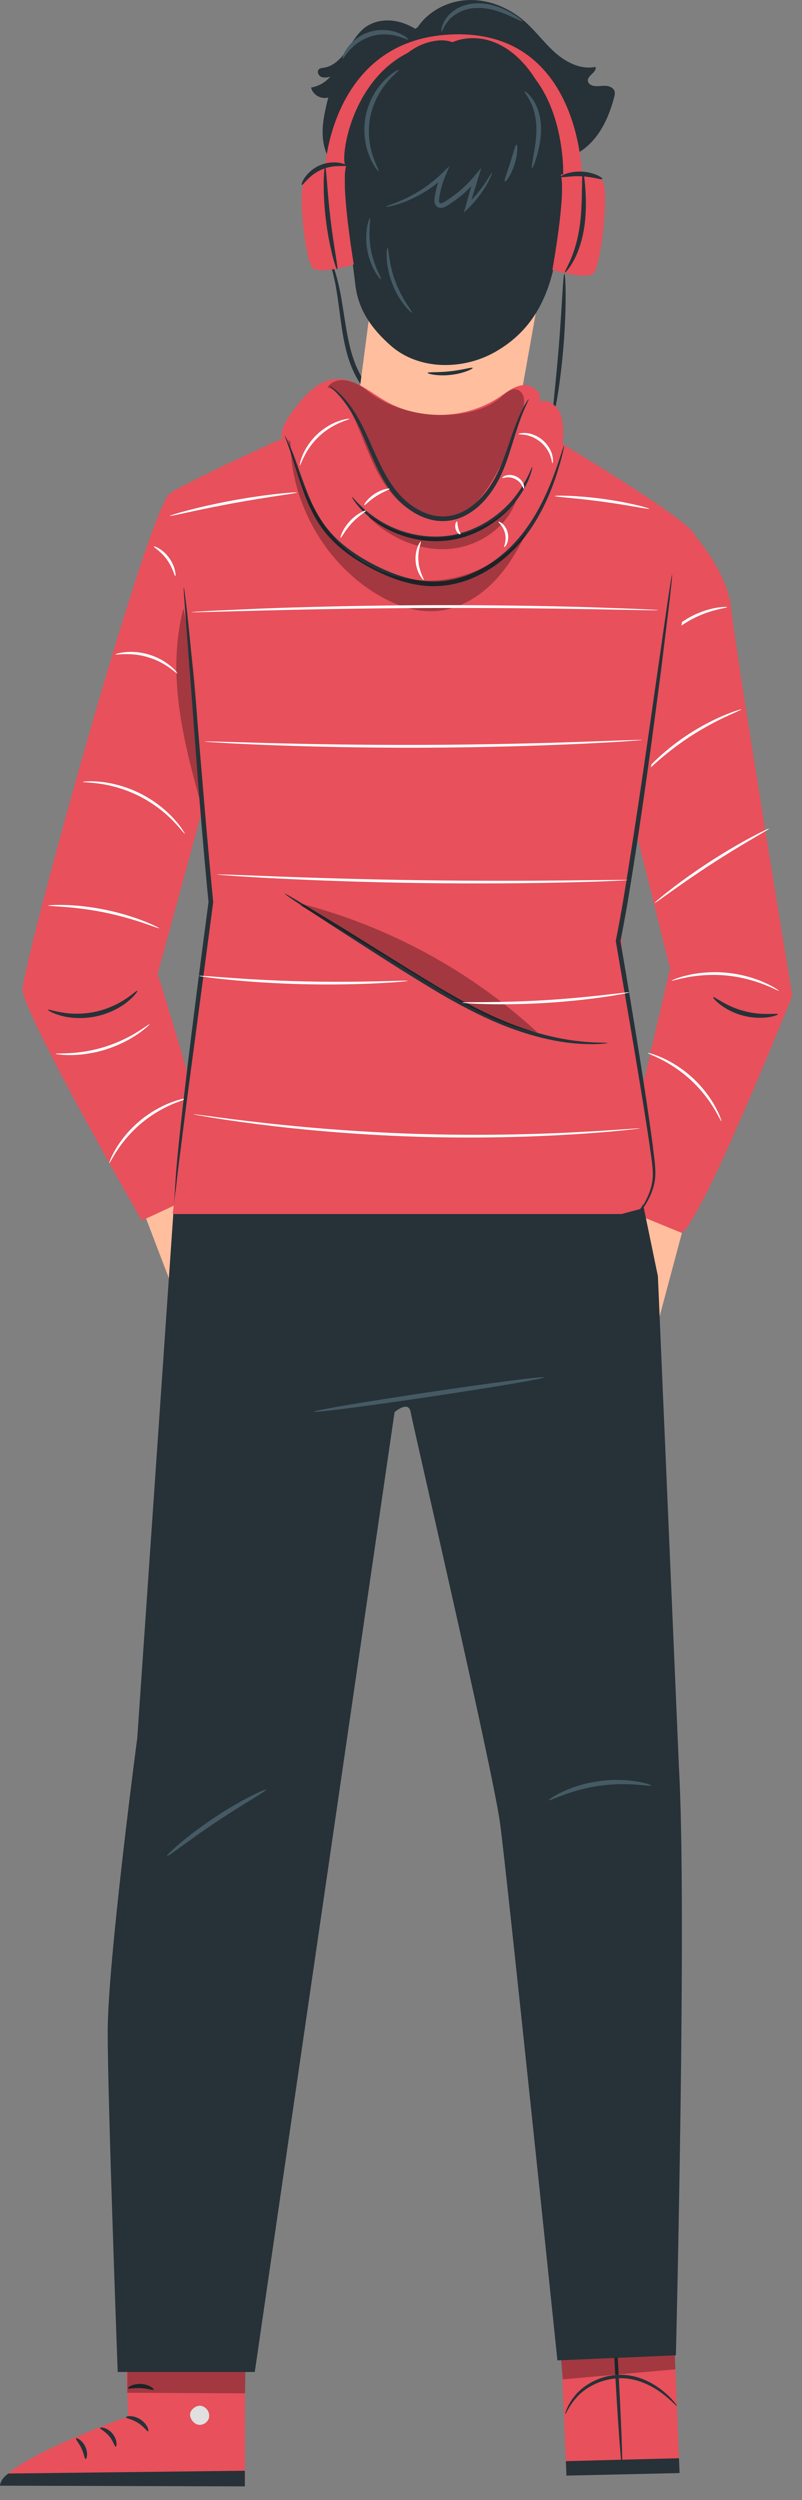 <svg width="52" height="162" viewBox="0 0 52 162" fill="none" xmlns="http://www.w3.org/2000/svg">
<rect x="0" y="0" width="52" height="162" fill="#808080" stroke="none"/>
<path d="M36.151 146.824L36.727 160.41L44.063 160.245L43.514 146.632L36.151 146.824Z" fill="#E8505B"/>
<path d="M40.329 159.816C40.39 159.813 40.277 156.838 40.075 153.172C39.873 149.505 39.661 146.536 39.599 146.539C39.538 146.543 39.652 149.517 39.853 153.184C40.055 156.85 40.268 159.819 40.329 159.816Z" fill="#263238"/>
<path d="M36.688 159.473L44.024 159.284L44.063 160.245L36.727 160.41L36.688 159.473Z" fill="#263238"/>
<path d="M43.888 155.895C43.898 155.886 43.831 155.78 43.686 155.607C43.542 155.433 43.315 155.196 43 154.939C42.686 154.684 42.28 154.409 41.78 154.2C41.284 153.987 40.685 153.849 40.054 153.884C38.786 153.945 37.75 154.615 37.254 155.258C36.996 155.576 36.841 155.871 36.754 156.08C36.67 156.291 36.641 156.413 36.653 156.417C36.694 156.438 36.849 155.949 37.372 155.36C37.879 154.77 38.864 154.164 40.067 154.105C41.265 154.042 42.281 154.602 42.904 155.063C43.54 155.534 43.858 155.921 43.888 155.895Z" fill="#263238"/>
<path opacity="0.3" d="M36.328 152.312L36.493 154.175L43.791 153.521L43.743 152.312H36.328Z" fill="black"/>
<path d="M7.999 148.422L8.312 156.578C8.312 156.578 0.167 159.465 0.079 160.978L15.874 161.109L15.908 148.381L7.999 148.422Z" fill="#E8505B"/>
<path d="M13.101 155.909C13.41 155.993 13.624 156.339 13.553 156.651C13.483 156.963 13.132 157.184 12.822 157.106C12.511 157.028 12.241 156.62 12.347 156.317C12.452 156.015 12.878 155.778 13.161 155.929" fill="#E0E0E0"/>
<path d="M15.874 161.108L15.877 160.094L0.544 160.275C0.544 160.275 0.041 160.586 0 161.063L15.874 161.108Z" fill="#263238"/>
<path d="M8.168 156.629C8.171 156.707 8.56 156.742 8.944 156.991C9.334 157.231 9.533 157.567 9.604 157.536C9.676 157.521 9.559 157.056 9.088 156.762C8.621 156.464 8.151 156.559 8.168 156.629Z" fill="#263238"/>
<path d="M6.497 157.325C6.48 157.401 6.818 157.532 7.083 157.861C7.358 158.182 7.425 158.538 7.503 158.535C7.576 158.547 7.629 158.09 7.291 157.688C6.957 157.283 6.498 157.252 6.497 157.325Z" fill="#263238"/>
<path d="M5.551 159.33C5.622 159.346 5.73 158.957 5.529 158.531C5.331 158.104 4.963 157.936 4.931 158.002C4.887 158.065 5.124 158.294 5.283 158.646C5.451 158.995 5.474 159.322 5.551 159.33Z" fill="#263238"/>
<path d="M8.303 154.75C8.337 154.821 8.694 154.713 9.134 154.741C9.574 154.761 9.917 154.908 9.958 154.841C10.003 154.785 9.668 154.498 9.149 154.471C8.63 154.44 8.266 154.689 8.303 154.75Z" fill="#263238"/>
<path d="M8.016 152.993C8.015 153.025 8.323 153.073 8.814 152.987C9.059 152.944 9.348 152.863 9.649 152.728C9.801 152.66 9.955 152.58 10.107 152.484C10.181 152.436 10.268 152.388 10.348 152.295C10.434 152.214 10.483 152.007 10.383 151.881C10.301 151.759 10.157 151.706 10.041 151.703C9.924 151.7 9.828 151.724 9.742 151.745C9.564 151.789 9.398 151.848 9.246 151.917C8.941 152.056 8.694 152.232 8.51 152.402C8.141 152.746 8.016 153.037 8.042 153.052C8.078 153.078 8.257 152.834 8.633 152.55C8.82 152.409 9.06 152.263 9.345 152.147C9.487 152.09 9.641 152.041 9.803 152.005C9.971 151.96 10.116 151.959 10.159 152.033C10.174 152.061 10.177 152.073 10.141 152.123C10.105 152.168 10.037 152.213 9.964 152.26C9.823 152.353 9.681 152.433 9.542 152.503C9.264 152.642 8.999 152.736 8.771 152.8C8.314 152.929 8.014 152.951 8.016 152.993Z" fill="#263238"/>
<g opacity="0.3">
<path d="M15.915 153.27L15.889 155.079L8.253 155.042L8.261 153.401L15.915 153.27Z" fill="black"/>
</g>
<path d="M44.213 79.893L42.769 85.296L38.548 80.333L40.804 75.372L44.213 77.839V79.893Z" fill="#FFBE9D"/>
<path d="M45.039 34.697C45.039 34.697 47.186 37.038 47.425 39.547C47.664 42.057 51.369 64.528 51.369 64.528C51.369 64.528 45.647 78.818 44.213 79.893L39.868 78.109L43.447 62.755L40.851 52.336L45.039 34.697Z" fill="#E8505B"/>
<path d="M50.436 65.718C50.472 65.786 49.431 66.146 48.171 65.805C46.907 65.479 46.179 64.654 46.244 64.612C46.302 64.54 47.07 65.213 48.248 65.513C49.422 65.833 50.421 65.627 50.436 65.718Z" fill="#263238"/>
<path d="M49.867 53.69C49.879 53.714 49.449 53.961 48.759 54.367C48.069 54.773 47.121 55.343 46.097 56.008C45.074 56.673 44.167 57.307 43.516 57.773C42.864 58.239 42.464 58.531 42.447 58.51C42.439 58.5 42.529 58.414 42.7 58.268C42.869 58.121 43.122 57.916 43.439 57.67C44.072 57.176 44.97 56.523 45.998 55.855C47.026 55.188 47.987 54.633 48.696 54.255C49.05 54.066 49.339 53.919 49.542 53.824C49.745 53.726 49.861 53.679 49.867 53.69Z" fill="white"/>
<path d="M48.073 45.964C48.083 45.992 47.679 46.151 47.047 46.447C46.414 46.743 45.558 47.19 44.669 47.775C43.782 48.362 43.034 48.974 42.513 49.439C41.992 49.904 41.686 50.212 41.665 50.193C41.656 50.184 41.722 50.098 41.851 49.949C41.978 49.799 42.174 49.592 42.425 49.345C42.927 48.852 43.671 48.218 44.569 47.624C45.468 47.032 46.343 46.597 46.994 46.33C47.319 46.196 47.586 46.097 47.775 46.039C47.963 45.979 48.068 45.952 48.073 45.964Z" fill="white"/>
<path d="M47.147 39.34C47.157 39.398 46.085 39.482 44.938 40.084C43.782 40.671 43.093 41.498 43.051 41.455C43.035 41.442 43.184 41.218 43.489 40.911C43.793 40.605 44.266 40.228 44.854 39.922C45.443 39.62 46.025 39.452 46.451 39.382C46.877 39.311 47.145 39.319 47.147 39.34Z" fill="white"/>
<path d="M50.499 64.197C50.483 64.224 50.13 64.026 49.528 63.79C48.927 63.553 48.063 63.302 47.081 63.208C46.099 63.118 45.203 63.204 44.568 63.326C43.932 63.446 43.549 63.575 43.539 63.545C43.535 63.533 43.627 63.491 43.797 63.425C43.968 63.355 44.222 63.278 44.542 63.2C45.179 63.044 46.094 62.935 47.098 63.028C48.101 63.123 48.98 63.4 49.577 63.672C49.877 63.807 50.112 63.931 50.267 64.031C50.423 64.128 50.505 64.186 50.499 64.197Z" fill="white"/>
<path d="M46.773 72.648C46.744 72.66 46.593 72.315 46.28 71.801C45.968 71.286 45.471 70.614 44.798 69.989C44.123 69.367 43.414 68.924 42.877 68.653C42.34 68.38 41.984 68.256 41.994 68.227C41.998 68.215 42.09 68.235 42.255 68.283C42.42 68.328 42.653 68.413 42.933 68.537C43.493 68.782 44.231 69.219 44.922 69.856C45.611 70.495 46.104 71.197 46.391 71.737C46.536 72.007 46.64 72.232 46.697 72.393C46.757 72.552 46.784 72.643 46.773 72.648Z" fill="white"/>
<path d="M9.201 78.211C9.254 78.424 11.375 83.926 11.375 83.926L14.862 82.43L15.129 77.839L13.717 75.372L9.201 78.211Z" fill="#FFBE9D"/>
<path d="M21.284 27.216C20.759 27.216 12.491 31.023 11.047 31.941C9.603 32.86 1.466 62.521 1.466 64.096C1.466 65.671 9.195 79.083 9.195 79.083C9.195 79.083 13.339 77.203 13.864 76.808C14.389 76.415 10.222 63.106 10.222 63.106L13.672 50.446L21.284 27.216Z" fill="#E8505B"/>
<path d="M8.909 64.198C8.935 64.219 8.735 64.525 8.283 64.896C7.834 65.267 7.108 65.67 6.23 65.858C5.351 66.043 4.523 65.97 3.963 65.814C3.398 65.659 3.092 65.461 3.107 65.431C3.126 65.385 3.458 65.51 4.009 65.604C4.558 65.701 5.336 65.736 6.167 65.562C6.998 65.383 7.694 65.035 8.156 64.723C8.62 64.413 8.873 64.164 8.909 64.198Z" fill="#263238"/>
<path d="M12.293 71.128C12.3 71.16 11.919 71.248 11.339 71.48C10.759 71.71 9.987 72.111 9.248 72.711C8.511 73.314 7.962 73.988 7.619 74.51C7.274 75.031 7.11 75.386 7.081 75.372C7.07 75.367 7.102 75.275 7.169 75.11C7.233 74.944 7.349 74.715 7.51 74.441C7.83 73.893 8.377 73.187 9.133 72.57C9.891 71.956 10.693 71.562 11.294 71.36C11.595 71.258 11.844 71.191 12.019 71.161C12.193 71.128 12.291 71.116 12.293 71.128Z" fill="white"/>
<path d="M9.698 66.365C9.711 66.38 9.451 66.644 8.959 66.985C8.47 67.326 7.737 67.726 6.864 68.001C5.99 68.275 5.16 68.367 4.564 68.366C3.966 68.367 3.601 68.299 3.603 68.28C3.605 68.25 3.972 68.272 4.559 68.238C5.145 68.206 5.954 68.096 6.809 67.828C7.663 67.558 8.39 67.186 8.889 66.878C9.391 66.569 9.679 66.341 9.698 66.365Z" fill="white"/>
<path d="M10.318 60.146C10.307 60.172 9.922 60.02 9.291 59.807C8.66 59.593 7.778 59.33 6.783 59.126C5.788 58.924 4.873 58.819 4.209 58.768C3.545 58.717 3.131 58.705 3.131 58.676C3.131 58.654 3.545 58.621 4.216 58.64C4.887 58.658 5.814 58.743 6.819 58.948C7.824 59.154 8.71 59.44 9.334 59.686C9.959 59.932 10.327 60.126 10.318 60.146Z" fill="white"/>
<path d="M11.979 54.025C11.952 54.044 11.706 53.687 11.222 53.19C10.74 52.693 9.995 52.079 9.054 51.598C8.111 51.121 7.175 50.88 6.49 50.784C5.804 50.685 5.371 50.696 5.37 50.663C5.37 50.651 5.478 50.639 5.674 50.629C5.871 50.615 6.156 50.623 6.507 50.657C7.207 50.722 8.172 50.948 9.137 51.436C10.1 51.928 10.851 52.575 11.316 53.103C11.55 53.366 11.724 53.592 11.829 53.759C11.935 53.924 11.989 54.018 11.979 54.025Z" fill="white"/>
<path d="M11.516 43.654C11.479 43.701 10.794 42.947 9.638 42.599C8.487 42.23 7.495 42.462 7.492 42.403C7.464 42.366 8.485 42.041 9.692 42.425C10.903 42.793 11.56 43.639 11.516 43.654Z" fill="white"/>
<g opacity="0.3">
<path d="M13.141 52.508C12.547 50.372 11.951 48.228 11.644 46.031C11.337 43.835 11.326 41.571 11.894 39.427C12.8 43.628 12.89 47.957 12.976 52.255C12.962 52.131 12.948 52.008 12.933 51.885" fill="black"/>
</g>
<path d="M11.364 37.324C11.31 37.334 11.211 36.789 10.819 36.258C10.436 35.72 9.948 35.457 9.976 35.409C9.986 35.363 10.551 35.571 10.966 36.151C11.389 36.727 11.411 37.328 11.364 37.324Z" fill="white"/>
<path d="M11.375 76.639L8.9 112.613C8.9 112.613 6.983 127.092 6.983 131.654C6.983 136.216 7.632 153.696 7.632 153.696H16.519L25.583 91.498C25.583 91.498 26.495 90.716 26.626 91.498C26.756 92.28 31.923 114.545 32.419 118.113C32.815 120.956 36.142 152.945 36.142 152.945L43.823 152.616C43.823 152.616 44.545 123.799 44.023 114.545L42.657 82.694L40.791 73.667L15.677 72.728L11.375 76.639Z" fill="#263238"/>
<path d="M35.285 89.246C35.297 89.329 31.962 89.894 27.838 90.51C23.712 91.125 20.358 91.556 20.346 91.473C20.334 91.391 23.668 90.825 27.793 90.21C31.918 89.595 35.272 89.163 35.285 89.246Z" fill="#455A64"/>
<path d="M17.253 115.963C17.294 116.042 15.777 116.88 14.008 118.067C12.234 119.249 10.881 120.33 10.824 120.263C10.771 120.205 12.048 119.009 13.839 117.815C15.627 116.616 17.22 115.893 17.253 115.963Z" fill="#455A64"/>
<path d="M42.224 115.694C42.208 115.789 40.694 115.44 38.841 115.717C36.983 115.972 35.629 116.731 35.587 116.644C35.537 116.591 36.871 115.684 38.798 115.418C40.721 115.133 42.256 115.629 42.224 115.694Z" fill="#455A64"/>
<path d="M30.753 27.814C30.751 27.834 30.515 27.832 30.088 27.806C29.662 27.777 29.045 27.73 28.287 27.604C27.533 27.475 26.627 27.268 25.7 26.821C24.783 26.379 23.822 25.672 23.213 24.629C22.597 23.595 22.362 22.469 22.196 21.474C22.041 20.473 21.946 19.572 21.817 18.824C21.583 17.323 21.168 16.469 21.217 16.448C21.233 16.439 21.352 16.645 21.523 17.04C21.688 17.437 21.875 18.033 22.028 18.785C22.185 19.536 22.302 20.439 22.471 21.428C22.649 22.409 22.89 23.496 23.473 24.473C24.045 25.455 24.944 26.129 25.823 26.57C26.709 27.015 27.587 27.239 28.326 27.393C29.815 27.678 30.761 27.76 30.753 27.814Z" fill="#263238"/>
<path d="M26.707 2.07L26.926 2.015C27.588 0.821 28.931 0.076 30.294 0.006C31.657 -0.064 33.013 0.495 34.036 1.399C34.746 2.027 35.306 2.81 36.02 3.434C36.733 4.059 37.682 4.528 38.61 4.333C38.723 4.679 38.078 4.883 38.117 5.245C38.136 5.417 38.314 5.53 38.483 5.564C38.733 5.614 38.99 5.551 39.245 5.559C39.5 5.567 39.788 5.684 39.851 5.931C39.882 6.051 39.852 6.178 39.821 6.299C39.538 7.378 39.09 8.444 38.315 9.246C37.54 10.049 36.393 10.551 35.297 10.345C34.421 10.181 33.688 9.606 32.992 9.049C31.671 7.992 30.35 6.934 29.029 5.876C28.42 5.388 27.802 4.892 27.341 4.262C26.879 3.632 26.584 2.841 26.707 2.07Z" fill="#263238"/>
<path d="M27.534 2.29C26.991 1.858 26.369 1.508 25.688 1.377C25.008 1.245 24.264 1.351 23.702 1.756C23.179 2.133 22.86 2.721 22.491 3.25C22.122 3.779 21.634 4.295 20.996 4.388C20.884 4.405 20.76 4.412 20.678 4.49C20.532 4.627 20.638 4.895 20.82 4.978C21.003 5.061 21.214 5.017 21.41 4.972C21.095 5.341 20.647 5.594 20.169 5.673C20.273 6.143 20.823 6.46 21.283 6.315C21.099 7.063 20.913 7.822 20.918 8.592C20.922 9.363 21.137 10.161 21.661 10.726C22.238 11.349 23.177 11.698 23.428 12.508" fill="#263238"/>
<path d="M33.095 29.476L22.781 29.343L23.933 20.562C23.933 20.562 23.228 20.411 23.181 16.59C23.134 12.77 22.958 6.279 22.958 6.279C27.381 4.378 32.486 5.019 36.3 7.956L36.867 8.392L33.095 29.476Z" fill="#FFBE9D"/>
<path d="M35.668 13.09C35.733 13.062 38.293 12.314 38.21 14.925C38.127 17.538 35.522 16.915 35.52 16.84C35.517 16.765 35.668 13.09 35.668 13.09Z" fill="#FFBE9D"/>
<path d="M23.401 12.545C23.336 12.516 21.007 11.889 21.091 14.501C21.174 17.113 23.779 16.49 23.782 16.415C23.784 16.34 23.401 12.545 23.401 12.545Z" fill="#FFBE9D"/>
<path d="M36.516 12.799C36.125 14.987 36.202 16.138 35.841 17.599C35.27 19.913 34.121 21.686 32.037 22.842C29.953 23.997 27.134 23.976 25.344 22.403C24.102 21.312 23.221 20.079 23.037 18.435C22.853 16.792 22.369 13.706 22.357 12.052C22.336 9.07 22.435 6.396 22.435 6.396L30.955 4.854L35.803 7.737L36.516 12.799Z" fill="#263238"/>
<path d="M27.727 24.161C27.714 24.221 28.385 24.388 29.22 24.293C30.056 24.203 30.674 23.895 30.649 23.839C30.624 23.773 29.994 23.971 29.194 24.056C28.395 24.147 27.737 24.091 27.727 24.161Z" fill="#263238"/>
<path d="M36.104 16.52C36.353 14.277 36.516 11.712 36.866 9.347C36.998 8.46 37.314 7.18 37.235 6.287C37.155 5.39 36.911 5.663 36.516 4.853C36.02 3.838 34.127 3.162 33.019 2.94C31.912 2.717 31.774 1.759 30.925 2.504C30.306 1.577 29.087 1.094 28 1.345C26.914 1.596 26.031 2.565 25.882 3.67C25.276 3.094 24.276 2.986 23.56 3.42C22.845 3.855 22.48 4.792 22.712 5.596C22.101 5.698 21.552 6.123 21.303 6.691C21.053 7.258 21.109 7.95 21.447 8.47C21.841 9.077 22.553 9.412 22.988 9.992C23.489 10.659 23.544 11.631 23.119 12.349" fill="#263238"/>
<path d="M25.127 16.053C25.07 16.04 24.952 17.123 25.421 18.349C25.88 19.578 26.686 20.313 26.72 20.265C26.777 20.218 26.082 19.442 25.645 18.265C25.193 17.092 25.202 16.05 25.127 16.053Z" fill="#455A64"/>
<path d="M23.982 14.148C23.93 14.12 23.598 15.052 23.816 16.216C24.022 17.381 24.661 18.137 24.701 18.092C24.764 18.054 24.244 17.277 24.051 16.173C23.842 15.071 24.055 14.161 23.982 14.148Z" fill="#455A64"/>
<path d="M37.297 11.129C37.297 11.129 38.7 11.129 39.09 11.792C39.48 12.455 38.974 17.29 38.467 17.718C37.96 18.148 35.815 17.485 35.815 17.485C35.815 17.485 36.712 12.572 36.361 11.324L37.297 11.129Z" fill="#E8505B"/>
<path d="M21.089 10.78C21.089 10.78 20.1 11.11 19.71 11.773C19.321 12.435 19.78 16.941 20.287 17.37C20.794 17.799 22.938 17.136 22.938 17.136C22.938 17.136 22.085 12.028 22.435 10.781L21.089 10.78Z" fill="#E8505B"/>
<path d="M21.089 10.78C21.089 10.78 21.576 2.341 29.569 2.224C37.562 2.107 37.717 11.192 37.717 11.192L36.515 11.292C36.515 11.292 36.781 3.025 29.92 2.731C23.015 2.434 21.901 10.481 22.435 10.78H21.089Z" fill="#E8505B"/>
<path d="M34.712 5.118C34.063 4.098 33.177 3.187 32.054 2.74C30.931 2.294 29.55 2.385 28.631 3.17" fill="#263238"/>
<path d="M34.497 10.899C34.455 10.889 34.497 10.595 34.581 10.129C34.66 9.663 34.784 9.023 34.779 8.318C34.772 7.615 34.596 6.994 34.388 6.587C34.183 6.175 33.977 5.963 34.011 5.928C34.031 5.901 34.302 6.063 34.574 6.48C34.848 6.891 35.075 7.562 35.081 8.314C35.087 9.065 34.923 9.719 34.789 10.177C34.651 10.637 34.537 10.909 34.497 10.899Z" fill="#455A64"/>
<path d="M32.735 11.763C32.66 11.722 32.871 11.205 33.075 10.556C33.283 9.909 33.409 9.365 33.495 9.374C33.575 9.381 33.582 9.967 33.364 10.648C33.149 11.329 32.805 11.804 32.735 11.763Z" fill="#455A64"/>
<path d="M24.553 11.092C24.527 11.113 24.233 10.796 23.967 10.159C23.701 9.531 23.504 8.555 23.712 7.508C23.922 6.462 24.48 5.636 24.967 5.159C25.457 4.673 25.851 4.494 25.867 4.523C25.896 4.563 25.552 4.803 25.124 5.304C24.697 5.798 24.205 6.59 24.009 7.567C23.814 8.545 23.964 9.465 24.168 10.085C24.371 10.712 24.596 11.066 24.553 11.092Z" fill="#455A64"/>
<path d="M33.867 1.374C33.844 1.413 33.533 1.251 33.026 1.02C32.522 0.798 31.798 0.507 30.972 0.516C30.141 0.511 29.458 0.895 29.109 1.301C28.748 1.704 28.681 2.059 28.632 2.045C28.6 2.048 28.588 1.653 28.943 1.166C29.119 0.929 29.384 0.681 29.737 0.502C30.088 0.32 30.519 0.22 30.968 0.213C31.876 0.204 32.633 0.553 33.123 0.829C33.617 1.115 33.887 1.342 33.867 1.374Z" fill="#455A64"/>
<path d="M22.216 3.795C22.183 3.783 22.245 3.491 22.52 3.104C22.788 2.721 23.305 2.259 24.014 2.052C24.724 1.847 25.408 1.961 25.839 2.14C26.279 2.32 26.487 2.533 26.466 2.561C26.44 2.601 26.195 2.459 25.771 2.343C25.352 2.226 24.732 2.159 24.098 2.343C23.464 2.528 22.977 2.916 22.686 3.239C22.389 3.563 22.26 3.815 22.216 3.795Z" fill="#455A64"/>
<path d="M25.026 13.396C25.016 13.36 25.447 13.245 26.135 12.937C26.819 12.63 27.761 12.101 28.656 11.232L29.15 10.752L28.881 11.388C28.719 11.769 28.59 12.187 28.512 12.63C28.469 12.843 28.435 13.115 28.516 13.151C28.573 13.217 28.807 13.101 29.002 12.963C29.697 12.516 30.286 11.974 30.755 11.413L31.209 10.87L31.002 11.544C30.794 12.218 30.601 12.845 30.426 13.414L30.23 13.295C31.427 12.164 31.841 11.155 31.899 11.193C31.918 11.202 31.834 11.455 31.605 11.873C31.376 12.289 30.994 12.87 30.394 13.466L30.074 13.784L30.198 13.347C30.359 12.774 30.537 12.142 30.728 11.463L30.975 11.594C30.497 12.184 29.888 12.752 29.166 13.217C29.06 13.283 28.963 13.354 28.828 13.413C28.707 13.465 28.507 13.518 28.335 13.392C28.168 13.261 28.161 13.068 28.166 12.942C28.176 12.803 28.198 12.697 28.219 12.577C28.306 12.111 28.448 11.674 28.624 11.277L28.848 11.434C27.905 12.316 26.915 12.826 26.199 13.094C25.478 13.363 25.031 13.42 25.026 13.396Z" fill="#455A64"/>
<path d="M30.01 3.323C29.846 3.006 29.529 2.787 29.186 2.687C28.844 2.588 28.478 2.599 28.127 2.662C27.267 2.815 26.466 3.279 25.904 3.948C25.776 4.101 25.662 4.337 25.798 4.482C25.87 4.559 25.985 4.573 26.09 4.582C27.373 4.689 28.669 4.643 29.942 4.446" fill="#263238"/>
<path d="M21.863 17.46C21.788 17.482 21.339 16.034 21.123 14.182C20.901 12.332 21 10.819 21.078 10.823C21.167 10.823 21.204 12.32 21.424 14.147C21.637 15.975 21.949 17.439 21.863 17.46Z" fill="#263238"/>
<path d="M36.622 17.658C36.584 17.63 36.789 17.313 37.021 16.761C37.257 16.211 37.493 15.413 37.607 14.505C37.721 13.595 37.724 12.758 37.733 12.151C37.741 11.543 37.755 11.164 37.798 11.162C37.839 11.161 37.9 11.534 37.947 12.144C37.992 12.754 38.025 13.606 37.907 14.544C37.789 15.481 37.51 16.308 37.214 16.853C36.923 17.402 36.651 17.68 36.622 17.658Z" fill="#263238"/>
<path d="M35.849 27.01C35.806 27.003 35.851 26.484 35.934 25.646C36.017 24.81 36.134 23.655 36.237 22.377C36.339 21.099 36.409 19.941 36.46 19.102C36.512 18.262 36.55 17.742 36.594 17.742C36.635 17.742 36.672 18.264 36.675 19.108C36.678 19.952 36.642 21.118 36.539 22.402C36.435 23.685 36.285 24.842 36.147 25.674C36.008 26.507 35.888 27.016 35.849 27.01Z" fill="#263238"/>
<path d="M36.37 11.455C36.334 11.384 36.931 11.077 37.733 11.122C38.536 11.161 39.098 11.527 39.055 11.594C39.017 11.674 38.448 11.457 37.717 11.425C36.988 11.381 36.399 11.539 36.37 11.455Z" fill="#263238"/>
<path d="M19.564 11.982C19.532 11.965 19.582 11.771 19.762 11.505C19.941 11.242 20.271 10.913 20.73 10.714C21.189 10.514 21.653 10.495 21.968 10.544C22.286 10.593 22.462 10.688 22.452 10.724C22.438 10.819 21.671 10.63 20.85 10.992C20.027 11.345 19.643 12.036 19.564 11.982Z" fill="#263238"/>
<path d="M43.858 42.441C43.465 42.835 40.577 57.665 40.315 60.553C40.052 63.44 43.674 75.453 41.508 78.34L40.303 78.665H11.198L13.671 58.453L12.49 41.522L12.702 31.054L21.284 27.217H33.884C33.884 27.217 45.039 33.779 45.039 34.697C45.039 35.616 43.858 42.441 43.858 42.441Z" fill="#E8505B"/>
<path d="M11.375 77.221C11.365 77.221 11.362 77.09 11.365 76.839C11.371 76.587 11.397 76.219 11.435 75.745C11.513 74.796 11.657 73.426 11.849 71.73C12.236 68.339 12.825 63.647 13.522 58.432L13.522 58.468C13.498 58.222 13.472 57.957 13.445 57.692C12.93 52.274 12.603 47.362 12.327 43.81C12.193 42.06 12.084 40.632 12.006 39.603C11.972 39.131 11.945 38.75 11.924 38.459C11.908 38.196 11.905 38.059 11.915 38.057C11.926 38.056 11.949 38.192 11.984 38.453C12.02 38.743 12.066 39.122 12.123 39.592C12.235 40.583 12.379 42.018 12.54 43.792C12.871 47.341 13.231 52.252 13.747 57.663C13.773 57.928 13.798 58.192 13.822 58.438L13.824 58.456L13.822 58.473C13.131 63.671 12.511 68.341 12.057 71.755C11.845 73.421 11.673 74.778 11.549 75.757C11.498 76.204 11.456 76.564 11.424 76.842C11.402 77.09 11.385 77.221 11.375 77.221Z" fill="#263238"/>
<path d="M40.983 79.083C40.975 79.076 41.063 78.983 41.214 78.794C41.365 78.604 41.583 78.319 41.807 77.918C42.023 77.516 42.259 76.992 42.319 76.344C42.366 75.703 42.215 74.949 42.108 74.122C41.613 70.807 40.825 66.199 39.929 61.001L39.924 60.973L39.93 60.944C40.095 60.116 40.255 59.238 40.407 58.345C41.37 52.533 42.093 47.245 42.648 43.422C42.92 41.535 43.141 39.997 43.3 38.895C43.378 38.385 43.441 37.976 43.489 37.666C43.535 37.385 43.564 37.238 43.575 37.239C43.585 37.24 43.577 37.39 43.549 37.673C43.516 37.985 43.472 38.396 43.417 38.91C43.281 40.016 43.092 41.559 42.86 43.451C42.36 47.282 41.67 52.574 40.706 58.396C40.553 59.291 40.392 60.172 40.224 61.005L40.225 60.949C41.112 66.151 41.864 70.765 42.307 74.094C42.401 74.926 42.541 75.677 42.476 76.36C42.397 77.038 42.137 77.57 41.902 77.973C41.657 78.374 41.423 78.651 41.257 78.831C41.09 79.01 40.989 79.09 40.983 79.083Z" fill="#263238"/>
<path d="M36.198 26.553C35.943 26.148 35.429 25.87 34.976 26.024C35.2 25.475 34.536 24.909 33.944 24.954C33.353 25 32.864 25.406 32.369 25.735C30.194 27.184 27.189 27.27 24.933 25.95C23.941 25.369 22.988 24.512 21.838 24.557C20.562 24.608 19.636 25.742 18.887 26.777C18.488 27.327 18.071 28.016 18.336 28.642L18.821 28.566C19.724 31.088 20.71 33.734 22.761 35.459C25.275 37.572 29.139 37.8 31.989 36.167C34.839 34.533 36.578 31.221 36.513 27.936C36.504 27.457 36.453 26.959 36.198 26.553Z" fill="#E8505B"/>
<path d="M36.575 28.873C36.584 28.876 36.569 28.973 36.53 29.156C36.49 29.338 36.426 29.606 36.33 29.948C36.138 30.631 35.832 31.619 35.275 32.768C34.715 33.905 33.881 35.233 32.546 36.304C31.886 36.84 31.105 37.302 30.229 37.616C29.351 37.92 28.368 38.061 27.384 37.94C26.401 37.822 25.482 37.505 24.649 37.113C23.817 36.72 23.048 36.266 22.374 35.746C21.702 35.227 21.135 34.631 20.718 33.996C20.302 33.362 20.011 32.718 19.781 32.125C19.334 30.931 19.065 29.943 18.829 29.277C18.602 28.609 18.45 28.248 18.472 28.238C18.481 28.234 18.529 28.319 18.613 28.486C18.696 28.654 18.808 28.906 18.939 29.236C19.21 29.893 19.512 30.877 19.979 32.046C20.219 32.627 20.514 33.25 20.925 33.856C21.336 34.461 21.886 35.027 22.543 35.525C23.201 36.023 23.957 36.464 24.774 36.845C25.589 37.224 26.478 37.528 27.418 37.639C28.357 37.755 29.287 37.623 30.13 37.336C30.971 37.038 31.727 36.599 32.371 36.086C33.672 35.062 34.506 33.781 35.083 32.671C35.655 31.551 35.99 30.581 36.216 29.913C36.44 29.243 36.553 28.867 36.575 28.873Z" fill="#263238"/>
<g opacity="0.3">
<path d="M33.644 25.3C33.222 25.06 32.87 25.403 32.503 25.722C31.31 26.757 29.355 27.01 27.809 26.848C26.282 26.688 24.953 26.243 23.672 25.213C23.295 24.909 22.828 24.702 22.346 24.64C21.927 24.588 21.451 24.747 21.235 25.095C21.905 25.295 22.371 25.941 22.701 26.575C23.259 27.646 23.639 28.799 24.14 29.898C24.641 30.997 25.285 32.067 26.245 32.801C27.204 33.535 28.528 33.878 29.65 33.431C30.595 33.054 31.256 32.197 31.795 31.335C32.702 29.885 33.406 28.308 33.879 26.665C34.017 26.185 34.078 25.548 33.644 25.3Z" fill="black"/>
</g>
<path d="M34.279 25.869C34.3 25.881 34.15 26.151 33.937 26.661C33.72 27.171 33.471 27.931 33.18 28.884C32.879 29.823 32.532 31.005 31.702 32.079C31.294 32.611 30.763 33.114 30.09 33.443C29.422 33.776 28.59 33.867 27.827 33.643C27.061 33.426 26.408 32.981 25.89 32.462C25.367 31.94 24.986 31.337 24.673 30.75C24.057 29.568 23.677 28.442 23.235 27.56C22.806 26.67 22.34 26.016 21.967 25.611C21.597 25.202 21.341 25.026 21.358 25.003C21.363 24.995 21.431 25.033 21.555 25.115C21.676 25.2 21.85 25.332 22.051 25.529C22.459 25.916 22.965 26.57 23.425 27.463C23.9 28.348 24.304 29.471 24.919 30.618C25.23 31.186 25.602 31.762 26.098 32.251C26.591 32.739 27.207 33.153 27.908 33.35C28.605 33.554 29.347 33.475 29.962 33.174C30.581 32.877 31.088 32.411 31.482 31.906C32.287 30.892 32.65 29.75 32.977 28.817C33.293 27.874 33.576 27.112 33.829 26.611C33.954 26.36 34.062 26.171 34.142 26.048C34.223 25.925 34.269 25.863 34.279 25.869Z" fill="#263238"/>
<path d="M34.514 30.263C34.53 30.268 34.493 30.472 34.369 30.824C34.247 31.177 34.014 31.672 33.629 32.224C32.883 33.318 31.359 34.632 29.291 34.984C27.22 35.321 25.354 34.57 24.293 33.777C23.751 33.38 23.37 32.986 23.14 32.692C22.909 32.399 22.808 32.218 22.822 32.209C22.87 32.166 23.327 32.873 24.416 33.601C25.475 34.327 27.274 35.006 29.242 34.686C31.208 34.352 32.69 33.127 33.458 32.097C34.25 31.056 34.455 30.238 34.514 30.263Z" fill="#263238"/>
<path d="M39.394 67.583C39.394 67.593 39.313 67.607 39.157 67.623C39.001 67.641 38.77 67.653 38.472 67.659C37.878 67.664 37.011 67.626 35.962 67.426C34.913 67.23 33.687 66.876 32.384 66.336C31.081 65.797 29.707 65.076 28.313 64.25C25.534 62.584 23.094 60.968 21.307 59.827C20.456 59.267 19.75 58.803 19.209 58.448C18.718 58.117 18.451 57.925 18.463 57.908C18.474 57.89 18.762 58.048 19.273 58.349C19.827 58.683 20.55 59.12 21.422 59.647C23.236 60.74 25.699 62.331 28.467 63.99C29.855 64.812 31.211 65.533 32.492 66.08C33.773 66.627 34.975 66.997 36.005 67.216C37.034 67.441 37.886 67.511 38.475 67.542C39.064 67.567 39.392 67.558 39.394 67.583Z" fill="#263238"/>
<g opacity="0.3">
<path d="M19.704 58.604L19.464 58.659C22.321 60.382 25.178 62.104 28.034 63.826C30.184 65.123 32.393 66.442 34.86 66.907C30.579 62.968 25.328 60.092 19.704 58.604Z" fill="black"/>
</g>
<g opacity="0.3">
<path d="M18.833 28.622C18.853 32.529 20.994 36.361 24.31 38.426C25.491 39.162 26.858 39.692 28.246 39.596C29.619 39.5 30.9 38.793 31.883 37.831C32.866 36.868 33.578 35.663 34.171 34.421C32.864 36.157 30.825 37.322 28.666 37.57C26.508 37.817 24.258 37.142 22.593 35.746C20.449 33.95 19.394 31.183 18.675 28.481" fill="black"/>
</g>
<g opacity="0.3">
<path d="M23.95 33.557C25.325 34.871 27.215 35.71 29.111 35.57C31.008 35.43 32.85 34.206 33.476 32.41C32.325 33.752 30.646 34.627 28.888 34.803C27.129 34.978 25.311 34.452 23.918 33.364" fill="black"/>
</g>
<path d="M19.259 31.914C19.262 31.94 18.798 32.009 18.048 32.123C17.298 32.235 16.263 32.398 15.126 32.606C13.988 32.815 12.964 33.031 12.223 33.191C11.481 33.352 11.023 33.452 11.016 33.426C11.012 33.414 11.123 33.373 11.326 33.31C11.529 33.246 11.825 33.162 12.192 33.066C12.927 32.873 13.952 32.636 15.093 32.426C16.234 32.218 17.276 32.075 18.031 31.995C18.409 31.955 18.716 31.928 18.928 31.916C19.14 31.902 19.258 31.901 19.259 31.914Z" fill="white"/>
<path d="M22.66 27.14C22.684 27.195 21.618 27.388 20.695 28.27C19.756 29.135 19.495 30.186 19.442 30.159C19.423 30.155 19.455 29.891 19.619 29.496C19.78 29.102 20.094 28.587 20.572 28.138C21.051 27.69 21.584 27.409 21.988 27.274C22.392 27.137 22.658 27.121 22.66 27.14Z" fill="white"/>
<path d="M23.732 33.085C23.757 33.133 23.273 33.398 22.822 33.887C22.364 34.371 22.134 34.872 22.084 34.85C22.039 34.839 22.206 34.277 22.689 33.763C23.169 33.245 23.717 33.041 23.732 33.085Z" fill="white"/>
<path d="M25.262 31.672C25.275 31.724 24.851 31.853 24.402 32.145C23.95 32.432 23.656 32.765 23.615 32.732C23.575 32.707 23.82 32.301 24.304 31.992C24.784 31.681 25.256 31.625 25.262 31.672Z" fill="white"/>
<path d="M27.474 37.575C27.447 37.614 27.004 37.133 26.949 36.368C26.886 35.604 27.248 35.061 27.282 35.095C27.333 35.117 27.069 35.652 27.131 36.354C27.178 37.057 27.521 37.546 27.474 37.575Z" fill="white"/>
<path d="M29.849 34.619C29.823 34.661 29.609 34.536 29.536 34.261C29.461 33.986 29.584 33.771 29.628 33.794C29.677 33.811 29.65 34 29.711 34.214C29.765 34.429 29.882 34.58 29.849 34.619Z" fill="white"/>
<path d="M32.693 35.449C32.648 35.424 32.864 35.052 32.745 34.572C32.643 34.088 32.286 33.847 32.316 33.805C32.326 33.786 32.436 33.815 32.574 33.932C32.711 34.047 32.86 34.261 32.923 34.531C32.984 34.801 32.943 35.059 32.87 35.222C32.797 35.388 32.71 35.461 32.693 35.449Z" fill="white"/>
<path d="M33.959 31.673C33.914 31.682 33.848 31.252 33.403 31.042C32.968 30.811 32.584 31.014 32.564 30.973C32.552 30.957 32.625 30.867 32.798 30.809C32.969 30.75 33.236 30.755 33.484 30.88C33.732 31.004 33.896 31.216 33.95 31.388C34.007 31.561 33.979 31.674 33.959 31.673Z" fill="white"/>
<path d="M35.823 30.024C35.792 30.024 35.786 29.839 35.694 29.569C35.605 29.299 35.403 28.949 35.074 28.665C34.743 28.381 34.368 28.234 34.087 28.186C33.806 28.135 33.622 28.157 33.617 28.126C33.613 28.108 33.795 28.038 34.103 28.058C34.41 28.076 34.833 28.217 35.193 28.526C35.552 28.836 35.755 29.233 35.818 29.534C35.883 29.836 35.841 30.026 35.823 30.024Z" fill="white"/>
<path d="M42.68 39.536C42.68 39.542 42.574 39.545 42.372 39.544C42.136 39.541 41.844 39.537 41.49 39.532C40.681 39.517 39.584 39.497 38.249 39.472C35.513 39.424 31.731 39.38 27.556 39.397C23.378 39.416 19.598 39.492 16.861 39.564C15.526 39.6 14.43 39.629 13.62 39.651C13.266 39.659 12.975 39.666 12.739 39.671C12.537 39.673 12.431 39.671 12.431 39.665C12.431 39.658 12.536 39.648 12.737 39.634C12.973 39.62 13.263 39.602 13.617 39.581C14.427 39.545 15.523 39.496 16.856 39.436C19.592 39.331 23.375 39.234 27.554 39.215C31.732 39.198 35.515 39.263 38.252 39.345C39.587 39.393 40.683 39.433 41.493 39.462C41.847 39.48 42.138 39.495 42.373 39.507C42.574 39.52 42.68 39.529 42.68 39.536Z" fill="white"/>
<path d="M42.094 32.968C42.089 32.994 41.747 32.935 41.196 32.84C40.646 32.745 39.885 32.617 39.041 32.503C38.197 32.389 37.429 32.31 36.874 32.257C36.317 32.203 35.972 32.169 35.974 32.143C35.975 32.119 36.322 32.107 36.882 32.128C37.443 32.149 38.217 32.209 39.066 32.322C39.914 32.437 40.676 32.585 41.222 32.714C41.768 32.842 42.1 32.945 42.094 32.968Z" fill="white"/>
<path d="M41.625 47.946C41.626 47.953 41.527 47.964 41.338 47.979C41.114 47.996 40.842 48.015 40.513 48.039C39.796 48.087 38.758 48.145 37.475 48.204C34.91 48.324 31.361 48.434 27.442 48.448C23.521 48.461 19.972 48.377 17.405 48.276C16.122 48.226 15.084 48.176 14.367 48.132C14.038 48.111 13.765 48.093 13.541 48.079C13.353 48.064 13.253 48.054 13.254 48.048C13.254 48.042 13.354 48.04 13.543 48.042C13.767 48.047 14.039 48.054 14.37 48.061C15.134 48.083 16.161 48.112 17.409 48.147C19.976 48.215 23.522 48.279 27.441 48.266C31.358 48.252 34.904 48.162 37.47 48.075C38.718 48.031 39.745 47.995 40.509 47.968C40.839 47.958 41.112 47.949 41.336 47.943C41.525 47.939 41.625 47.94 41.625 47.946Z" fill="white"/>
<path d="M40.683 57.024C40.683 57.031 40.591 57.039 40.414 57.05C40.201 57.06 39.946 57.072 39.639 57.087C38.965 57.117 37.992 57.148 36.788 57.177C34.379 57.235 31.052 57.268 27.376 57.219C23.699 57.168 20.373 57.044 17.967 56.921C16.764 56.86 15.792 56.803 15.12 56.754C14.813 56.731 14.559 56.712 14.346 56.696C14.17 56.68 14.077 56.669 14.077 56.663C14.078 56.657 14.171 56.656 14.348 56.659C14.561 56.666 14.816 56.674 15.123 56.684C15.845 56.711 16.807 56.748 17.973 56.793C20.379 56.883 23.703 56.986 27.378 57.037C31.051 57.086 34.377 57.074 36.785 57.049C37.951 57.036 38.914 57.025 39.636 57.017C39.943 57.016 40.199 57.015 40.412 57.014C40.59 57.014 40.683 57.018 40.683 57.024Z" fill="white"/>
<path d="M26.438 63.554C26.439 63.567 26.251 63.589 25.909 63.62C25.567 63.65 25.071 63.683 24.458 63.714C23.232 63.776 21.535 63.815 19.662 63.772C17.788 63.727 16.094 63.607 14.873 63.486C14.262 63.426 13.768 63.369 13.428 63.322C13.088 63.275 12.901 63.244 12.902 63.232C12.903 63.219 13.093 63.227 13.435 63.252C13.847 63.282 14.328 63.317 14.883 63.358C16.106 63.446 17.796 63.545 19.666 63.59C21.535 63.634 23.228 63.615 24.453 63.586C25.009 63.572 25.491 63.559 25.905 63.549C26.247 63.54 26.437 63.542 26.438 63.554Z" fill="white"/>
<path d="M40.804 64.302C40.806 64.314 40.657 64.349 40.387 64.401C40.117 64.454 39.724 64.52 39.236 64.592C38.263 64.736 36.91 64.892 35.409 64.985C33.908 65.076 32.546 65.088 31.562 65.063C31.07 65.051 30.672 65.034 30.397 65.015C30.122 64.996 29.971 64.98 29.971 64.967C29.971 64.954 30.124 64.947 30.399 64.944C30.746 64.941 31.132 64.938 31.563 64.934C32.545 64.926 33.901 64.895 35.397 64.804C36.893 64.711 38.243 64.576 39.219 64.465C39.647 64.415 40.03 64.372 40.376 64.332C40.649 64.301 40.801 64.29 40.804 64.302Z" fill="white"/>
<path d="M41.496 73.115C41.496 73.122 41.396 73.136 41.203 73.159C40.976 73.183 40.698 73.212 40.361 73.248C39.629 73.325 38.568 73.412 37.256 73.496C34.631 73.665 30.993 73.779 26.98 73.654C22.964 73.525 19.341 73.181 16.732 72.846C15.428 72.679 14.374 72.526 13.649 72.403C13.314 72.346 13.039 72.299 12.814 72.261C12.623 72.226 12.524 72.205 12.525 72.199C12.526 72.193 12.627 72.202 12.82 72.225C13.046 72.254 13.323 72.29 13.659 72.333C14.387 72.434 15.442 72.568 16.748 72.719C19.358 73.021 22.977 73.343 26.985 73.472C30.993 73.597 34.624 73.504 37.248 73.368C38.56 73.3 39.622 73.233 40.355 73.178C40.693 73.156 40.972 73.137 41.2 73.123C41.393 73.112 41.495 73.109 41.496 73.115Z" fill="white"/>
</svg>
